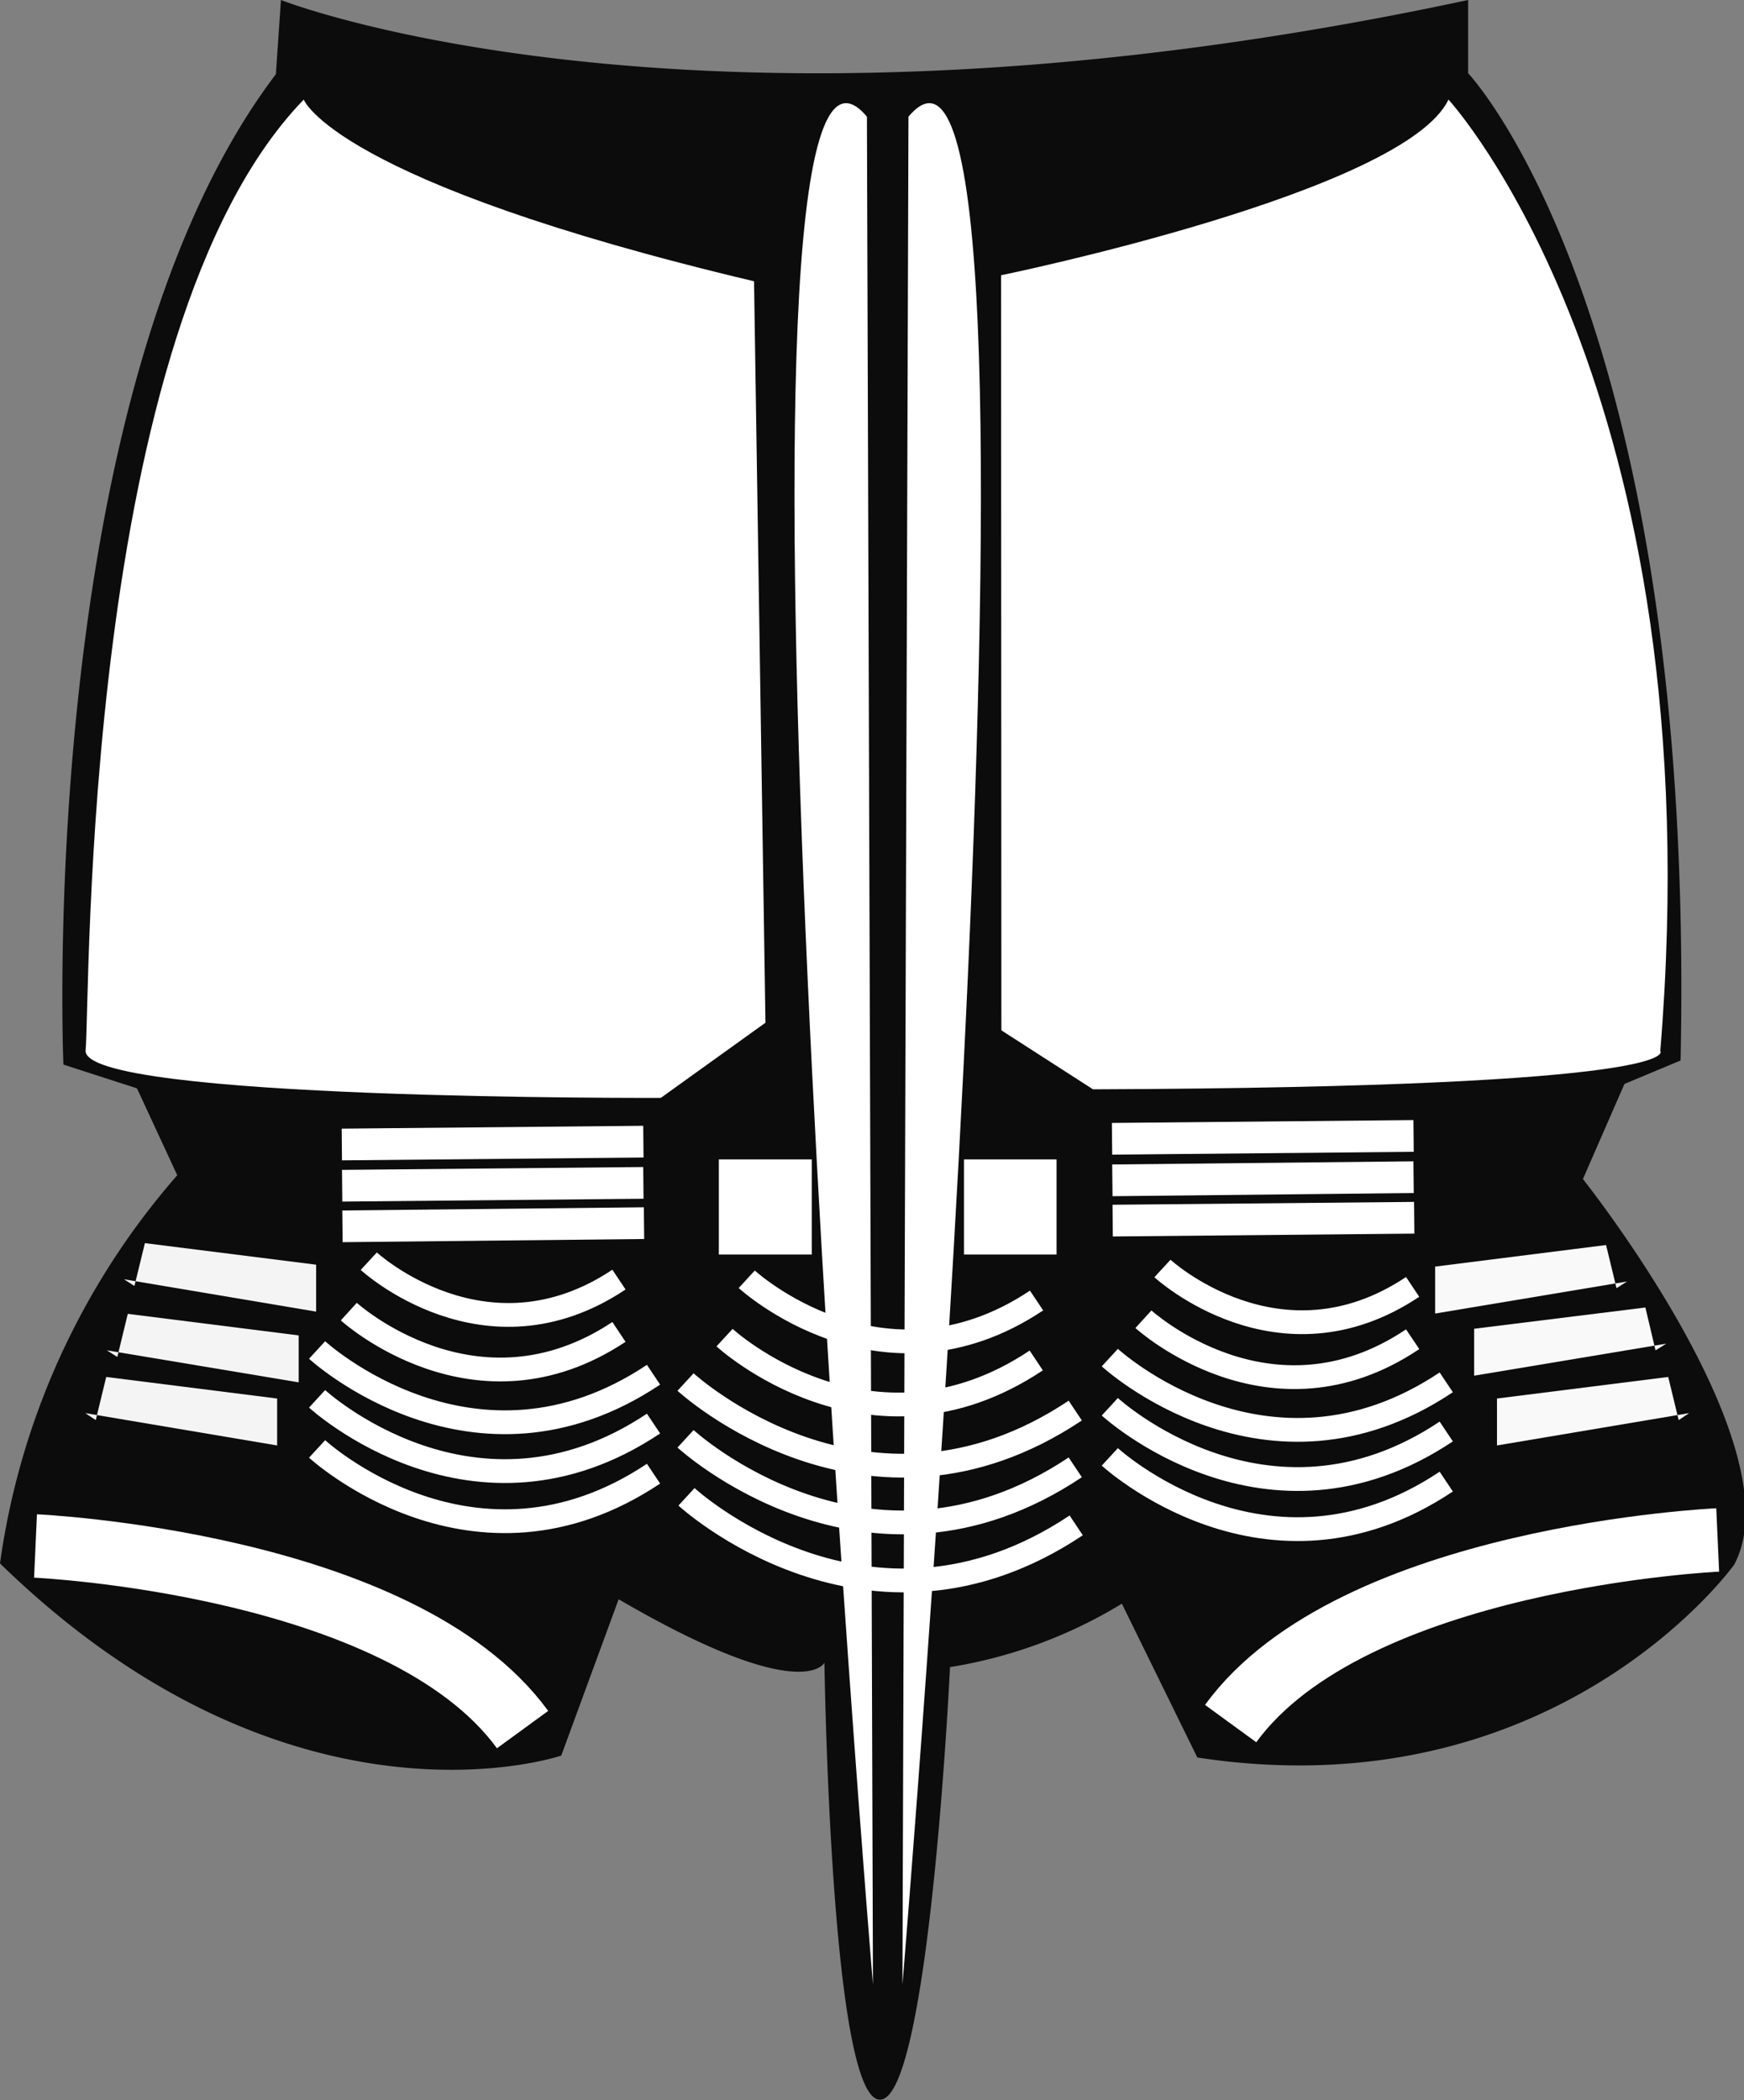 <svg xmlns="http://www.w3.org/2000/svg" viewBox="0 0 55 66.23"><rect x="0" y="0" width="55" height="66.23" fill="#808080" stroke="none"/><title>reactor_anti</title><g data-name="menu"><path d="M8.86 0S22 5.2 46.3 0v2.31s7.19 7.55 6.7 31.13l-1.77.74-1.31 3s6.74 8.46 4.77 12.16c0 0-5.59 7.81-16.93 6.08l-2.38-4.85a15 15 0 0 1-5.42 2s-.65 13.64-2.21 13.64S26 52.43 26 52.43s-.66 1.4-6.49-2l-1.81 4.93S9.2 58.26 0 49.3a23.5 23.5 0 0 1 5.59-12.24l-1.27-2.74L2 33.57s-.91-21.2 6.7-31.23z" fill="#0c0c0c"/><path d="M10 45.69s4.95 4.56 10.61.78M10 44.11s4.95 4.56 10.61.78M10 42.57s4.95 4.56 10.61.78M11 41.36s4 3.64 8.52.64m-7.89-2.23s3.68 3.39 7.89.58M35 45.94s4.95 4.56 10.61.78M35 44.36s4.95 4.56 10.61.78M35 42.81s4.95 4.56 10.61.78m-9.55-1.99s4 3.65 8.49.63M36.66 40s3.68 3.39 7.89.58m-22.9 6.62s5.73 5.28 12.29.9m-12.32-2.73s5.73 5.28 12.29.9m-12.29-2.69s5.73 5.28 12.29.9m-11.06-2.3s4.58 4.22 9.83.72m-9.13-2.56s4.26 3.92 9.14.67" fill="none" stroke="#fff" stroke-miterlimit="10" stroke-width=".75"/><path fill="#f4f4f4" d="M4.24 40.55l.33-1.35 5.4.68v1.48l-6.06-1.02m-.21 2.45l.33-1.36 5.39.68v1.48l-6.05-1.01m-.35 2.2l.33-1.36 5.39.68v1.48l-6.05-1.02"/><path fill="#f9f9f9" d="M50.98 40.62l-.33-1.36-5.39.68v1.48l6.05-1.01m.9 2.17l-.32-1.35-5.4.67v1.48l6.06-1.01m.39 2.41l-.33-1.36-5.4.68v1.48l6.06-1.02"/><path d="M27.53 62.58s-5.44-65.18-.19-58.9zm1.12-58.9l-.19 58.9s5.44-65.18.19-58.9" fill="#fff"/><path fill="none" stroke="#fff" stroke-miterlimit="10" d="M10.78 36.09l9.51-.09m-9.5 1.39l9.5-.09m-9.49 1.37l9.51-.1m14.76-2.66l9.51-.09m-9.5 1.4l9.5-.1m-9.49 1.37l9.51-.09"/><path fill="none" stroke="#fff" stroke-miterlimit="10" stroke-width="3" d="M22.67 38.06h2.93m4.8 0h2.92"/><path d="M1.12 48.75s11.52.52 15.36 5.79m37.69-5.98s-11.52.52-15.36 5.79" fill="none" stroke="#fff" stroke-miterlimit="10" stroke-width="2"/><path d="M31.57 8.68s12.72-2.61 14.11-5.54c0 0 8.4 9.11 6.68 30 0 0 1.11 1.14-17.89 1.21l-2.89-1.86zM9.58 3.14s.93 2.58 14.2 5.73l.36 23.38-3.3 2.37s-18.29.08-18.14-1.5-.15-22.73 6.88-29.98z" fill="#fff"/></g></svg>